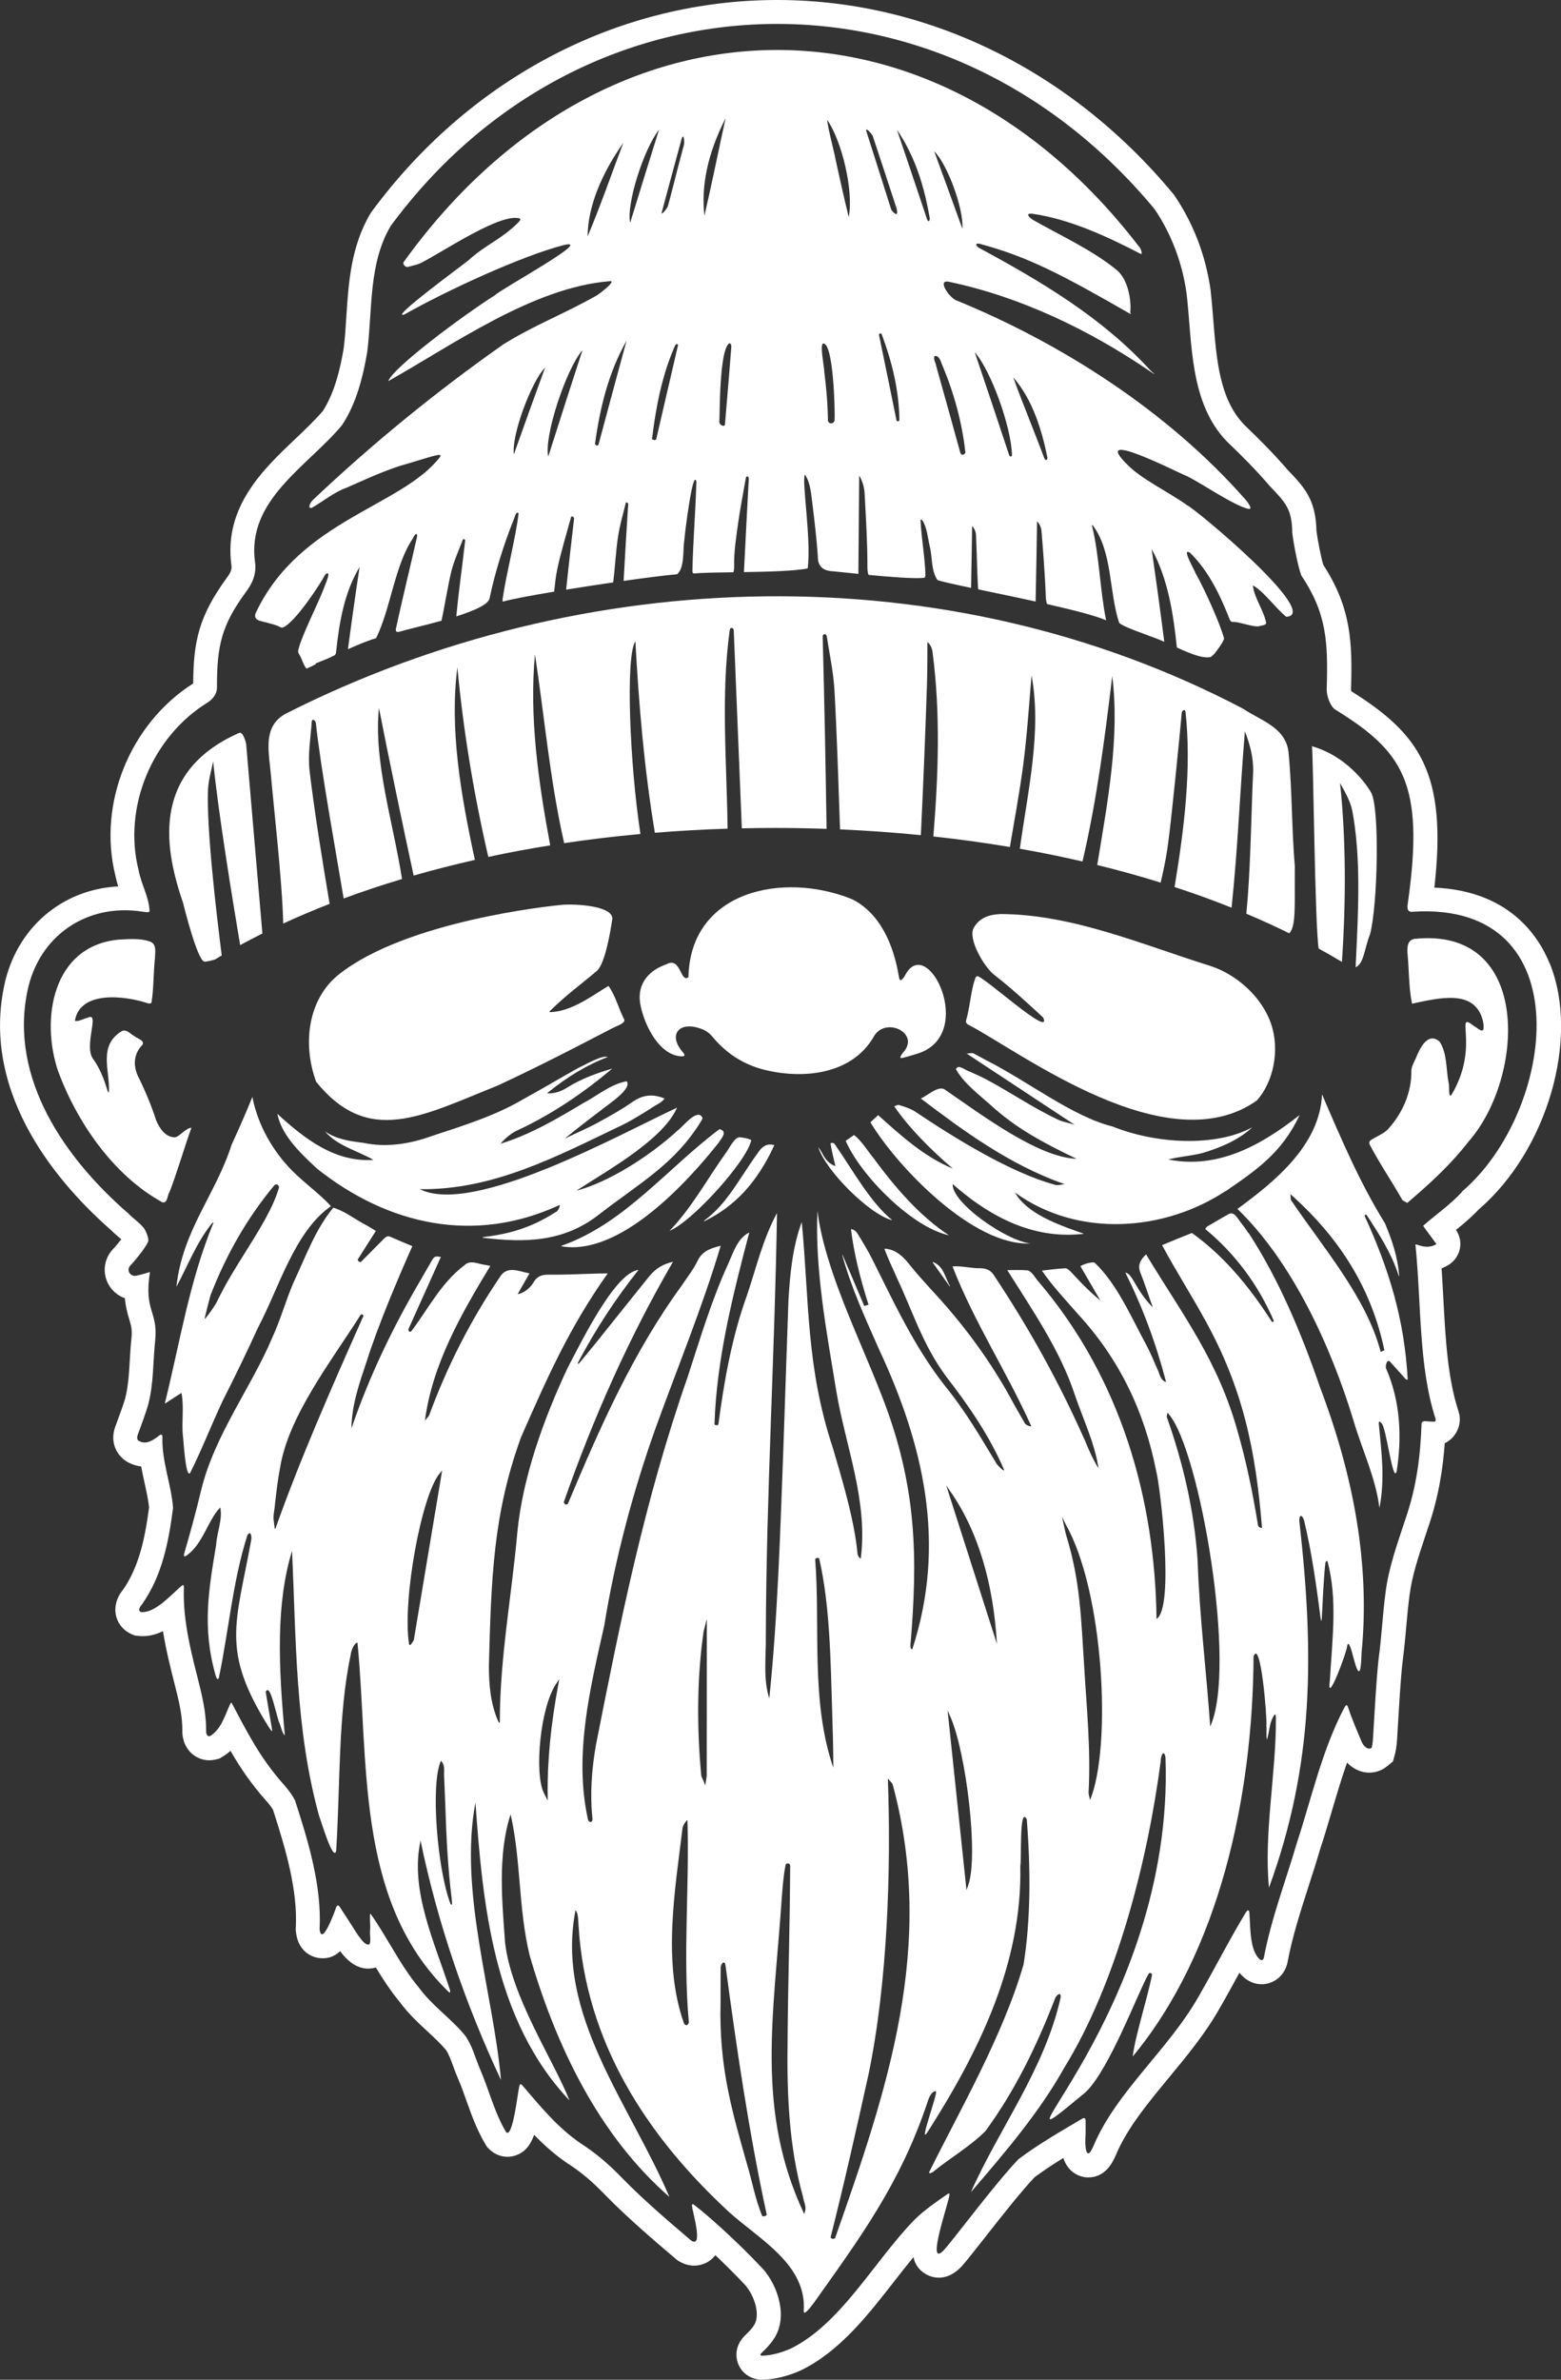 <?xml version="1.0" encoding="UTF-8"?><svg id="Layer_1" xmlns="http://www.w3.org/2000/svg" width="324.54" height="494.55" viewBox="0 0 324.54 494.55"><rect x="0" y="0" width="324.54" height="494.55" fill="#333333" stroke="none"/><defs><style>.cls-1{fill:#fff;stroke-width:0px;}</style></defs><path class="cls-1" d="M39.52,306.13c2.47-4.93,4.46-10.1,6.84-15.15,2.5-4.92,4.95-9.97,7.22-14.96,4.37-8.21,7.64-20.11,15.23-25.36-2.47-2.67-5.47-4.75-8.04-7.35-4.04-4.05-7.17-9.53-8.3-15.35-1.23,3.07-2.86,6.76-4.33,9.96-3.32,10.39-10.16,17.65-11.47,29.5,2.42-4.48,4.18-9.25,7.46-13.27.15-.18.28-.13.2.07-4.97,12.1-6.93,24.79-10.07,37.48.19-.09,3.27-2.16,3.47-2.21.56,2.82.02,5.86.28,8.76.15.8.55,8.99,1.51,7.88ZM42.57,273.89c.22-1,1.08-4.35,1.18-4.67,3.31-8.59,7.76-16.26,13.23-22.83l.12-.15c.53-.23.78-.04.92.49l-.05.18c-1.21,4.15-4.16,8.84-7.01,13.39-1.81,2.89-3.69,5.89-5.11,8.72-.27.48-.5.97-.73,1.46-.46.97-1.93,2.93-2.43,3.52-.1.11-.15.06-.12-.11Z"/><path class="cls-1" d="M322.21,200.29c-2.36-5.85-8.52-15.17-24-15.83,2.71-23.78-3.04-31.89-17.25-40.8-.04-.11-.07-.22-.08-.31.31-9.81.06-16.99-5.76-25.96-.5-1.68-1.16-5.06-1.41-6.97-.16-6.67-2.5-9.11-6.01-12.79l-.02-.02c-2.47-2.87-5.27-5.78-9.05-9.39-5.05-5.32-5.7-13.3-6.38-21.75-.16-1.95-.32-3.97-.54-5.92v-.12c-1.01-7.22-3.52-13.86-7.48-19.73l-.3-.4C221.94,13.79,190.89-.88,158.73.04c-31.85.91-61.55,16.94-81.47,43.96l-.27.41c-4.04,6.79-4.54,14.53-4.98,21.36-.15,2.34-.29,4.55-.56,6.68-.7,4.02-1.82,9.07-4.33,12.96-1.65,1.93-3.65,3.83-5.76,5.83-6.62,6.28-14.85,14.09-13.26,26.15l.02.15c.05.33.01.73-.14,1.15-.18.52-.73,1.27-.93,1.54-5.73,7.86-6.84,13.19-6.88,21.8-13.13,8.34-19.9,25-16.18,39.93.16.79.36,1.54.58,2.25-11.68.6-21.23,8.64-23.72,20.73-4.78,23.02,11.87,41.66,22.4,50.84.46.49.98.92,1.52,1.38.13.11.29.24.45.38-.53.69-1.19,1.48-1.78,2.1l-.25.29c-1.63,2-1.88,4.74-.63,6.99.77,1.37,1.98,2.37,3.4,2.87.15,1.69.51,3.05.92,4.42.39,1.3.61,2.02.47,3.69-.18,1.68-.28,3.28-.37,4.83-.16,2.76-.31,5.37-.96,7.9-.43,1.45-.98,2.94-1.56,4.51l-.44,1.2c-1.29,3.39.26,6.17,2.43,7.45,1,.57,1.97.86,2.9.96.22,1.19.47,2.34.71,3.44.39,1.79.77,3.48.93,5.07-.75,5.7-1.9,12.09-5.42,17.13-1.3,1.54-1.84,3.48-1.47,5.27.37,1.76,1.59,3.24,3.28,3.95l.65.27.7.08c1.87.22,3.59-.22,5.16-.98.6,3.83,1.54,7.55,2.46,11.19l.45,1.78c.56,2.31,1.13,5.03,1.11,7.65-.06,1.97.73,3.82,2.15,4.98,1.37,1.12,3.15,1.5,4.88,1.05l.67-.17.59-.35c.64-.38,1.21-.8,1.72-1.26,1.97,3.4,4.28,6.88,7.47,10.43.42.48.99,1.16,1.37,1.82,2.74,8.48,5.14,16.73,4.74,24.56l-.02.42.05.42c.56,4.79,4.25,5.36,4.98,5.43,1.27.11,2.73-.06,4.21-1.46l.08.11c2.7,3.62,5.39,3.87,7.34,3.29,1.49,2.45,3.08,4.9,4.98,7.19,1.77,2.4,3.8,4.29,5.77,6.11,1.4,1.3,2.72,2.52,3.81,3.82.6.86,1.03,2.06,1.54,3.44.28.78.58,1.59.96,2.47.63,1.43,1.18,2.98,1.76,4.62,1.08,3.02,2.19,6.15,3.98,9.12l.31.52.43.43c1.45,1.46,3.54,1.99,5.46,1.36,2-.65,3.14-2.15,3.91-4.3,2.07,2.14,4.36,4.19,7.04,6l.11.07c2.58,1.65,4.94,3.64,7.68,6.48,4.76,4.87,10.24,9.52,14.64,13.25l.31.26.34.21c2.49,1.5,4.91.93,6.35-.1.49-.35.88-.74,1.2-1.16,2.15,2.03,4.22,4.1,6.18,6.18,2.06,2.33,3.26,6.43,1.8,8.48l-.12.18c-.18.28-.65.84-1.44,1.6-2.62,2.41-2.08,4.98-1.73,5.98.72,2.03,2.57,3.35,4.81,3.46h.19s.19,0,.19,0c3.17-.09,6.04-1.11,7.9-1.94l.17-.08c7.95-3.94,13.7-11.31,19.26-18.44,1.36-1.74,2.68-3.43,3.99-5.02.3,1.49,1.08,2.67,2.57,3.54.86.51,3.93,1.91,7.21-1.37l.13-.13c.86-.93,2.29-2.74,4.75-5.87,3.21-4.1,7.58-9.66,10.52-12.77,1.89-1.41,3.91-2.73,5.98-4l.14.42c1.01,2.58,3.18,3.57,4.89,3.62,3.67.09,5.18-3.13,5.68-4.2l.18-.39c2.32-5.57,6.57-10.71,11.06-16.15,3.74-4.52,7.6-9.2,10.5-14.34,1.43-2.47,2.81-5,4.15-7.45.33.39.69.76,1.11,1.11l.36.27c1.51,1.04,3.33,1.29,5,.67,1.7-.62,2.96-2.04,3.46-3.89l.08-.37c1-5.29,2.65-10.42,4.4-15.86.79-2.44,1.6-4.96,2.34-7.49.87-2.65,1.67-5.34,2.44-7.95,1.04-3.5,2.04-6.89,3.19-10.17.83.87,1.92,1.6,3.25,1.93,1.79.43,3.63.01,5.05-1.15l1.25-1.02.42-1.56c.34-1.28.42-2.76.5-4.15l.16-2.66c.22-3.65.51-8.65.9-12.25.34-2.51.56-4.94.77-7.28.2-2.26.39-4.39.69-6.62.5-3.98,1.81-7.92,3.2-12.09.24-.72.48-1.45.69-2.09,2.22-6.44,3.06-12.3,3.43-17.42.83-.4,1.56-1.01,2.12-1.81,1-1.43,1.28-3.16.76-4.76-2.28-6.95-2.71-14.99-3.17-23.49-.11-2.07-.22-4.18-.37-6.29.32-.12.64-.26.96-.43,1.45-.72,2.47-2,2.82-3.52.31-1.4.03-2.85-.78-4.03,1.6-1.3,3.22-2.66,4.74-4.27,14.25-12.26,21.02-35.55,14.79-51.03ZM303.96,247.7c-2.43,2.64-5.41,4.68-8.08,7.04.79,1.18,1.79,2.44,2.67,3.66.13.16-.06.23-.13.27-1.46.76-2.77.34-4.04-.07-.04-.01-.11.04-.1.08,1.25,12.41.63,25.31,4.2,36.23.05.16-.06.51-.2.52-.35.03-.81,0-1.32-.04-.92-.08-1.33-.14-1.41.54-.25,6.6-.99,12.93-3.36,19.78-1.63,4.99-3.47,9.97-4.12,15.19-.63,4.69-.81,9.18-1.46,13.92-.5,4.66-.84,11.31-1.08,15.2-.06,1.17-.13,2.39-.34,3.18-.75.61-1.72-.37-2.03-1.09-1.01-2.4-2.08-4.83-2.89-7.31-.06-.17-.13-.31-.2-.38-.23-.23-.47.31-.61.52-4.62,8.83-6.75,18.63-9.82,28-2.33,7.94-5.34,15.75-6.88,23.9-.13.47-.42.65-.78.4-2.18-1.82-1.99-6.53-2.23-9.78-.03-.39-.24-.67-.57-.25-.05.07-.16.22-.21.3-3.45,5.69-6.44,11.65-9.78,17.4-6.14,10.9-17.2,19.88-21.86,31.08-.29.59-.98,2.31-1.47,1.07-.42-1.55-.09-3.17-.16-4.78-.01-.58.03-1.26-.02-1.76-.06-.4-.31-.42-.67-.24-4.46,2.65-9.09,5.28-13.26,8.43-4.95,5.15-13.54,16.77-15.6,18.99-3.76,3.76,1.21-10.24,1.27-11.7,0-.19-.13-.22-.35-.1-2.46,1.73-4.89,3.35-7,5.45-8.34,8.59-15.19,21.53-25.63,26.7-1.85.83-3.97,1.44-5.99,1.5-.56-.03-.38-.36.1-.79.73-.7,1.64-1.65,2.21-2.52,3.17-4.44,1.09-11.12-2.18-14.77-2.76-2.93-5.66-5.76-8.63-8.47-1.84-1.64-3.77-3.38-5.72-4.86-.37-.23-.39.07-.34.38.04,1,2.4,8.67-.14,7.14-4.84-4.11-9.84-8.38-14.3-12.93-2.7-2.79-5.37-5.15-8.57-7.2-4.99-3.37-8.61-7.9-12.28-12.16-.24-.24-.46-.38-.59.03-.02.08-.06.25-.08.34-.27.94-1.32,10.75-2.71,9.35-2.44-4.07-3.58-8.9-5.45-13.18-1.01-2.36-1.6-4.89-3.12-6.96-2.93-3.54-6.87-6.18-9.6-9.95-3.9-4.66-6.56-10.46-10.06-15.36-.2.58.03,1.94-.04,3.37-.12.97.22,2.35-.12,3.04-.93.38-1.88-1.29-2.41-1.9-1.24-1.94-2.49-3.92-3.79-5.88-.18-.23-.35-.42-.57-.19-.04.07-.12.2-.16.26-.25.8-3.01,8.34-3.45,4.59.46-8.97-2.33-18.23-5.11-26.76-.56-1.14-1.37-2.18-2.22-3.17-5.23-5.83-7.94-11.48-10.99-17.17-.17.02-.32.36-.39.53-1.03,2.33-1.84,5.11-4.11,6.44-.59.15-.8-.58-.77-1.07.03-3.02-.55-6.02-1.25-8.95-1.69-6.78-3.64-13.7-3.38-20.85-.01-.42-.05-.69-.44-.4-2.11,1.77-5.6,5.82-8.51,5.47-.67-.28-.19-1.11.18-1.51,4.27-5.98,5.62-13.17,6.52-20.13-.36-4.87-2.4-9.76-2.21-14.77-.04-.28-.07-.53-.38-.44-.06.04-.19.11-.26.15-1.2.93-2.69,2.03-4.24,1.15-.5-.29-.41-.88-.23-1.35.74-2.04,1.53-4.09,2.13-6.12,1.21-4.59.98-8.96,1.49-13.58.54-6.04-2.39-5.88-1.1-14.06-.99.29-1.99.62-2.96.79-1.17.15-1.94-1.14-1.2-2.05,1.53-1.61,3.77-4.54,3.82-5.25s-.51-1.88-.66-2.18c-.62-1.22-2.76-2.61-3.48-3.46-13.2-11.43-24.78-28.04-21-46.24,2.36-11.46,12.34-18.32,23.95-16.49.54.05,1.27.26,1.45-.08-.11-2.95-1.74-5.63-2.28-8.52-3.31-13.01,2.76-27.81,14.46-34.94,1.04-.72,1.85-1.77,1.83-3.09-.03-8.74,1.02-12.95,5.93-19.68.65-.88,1.25-1.81,1.61-2.82.41-1.12.56-2.38.36-3.61-1.7-12.87,10.87-19.73,18.07-28.33,3.01-4.51,4.37-10.02,5.27-15.23,1.11-8.77.23-18.39,4.89-26.22,39.68-53.82,114.52-56.84,158.81-3.47,3.57,5.3,5.78,11.25,6.66,17.62,1.18,10.37.6,22.58,8.35,30.64,3.1,2.96,6.11,5.98,8.87,9.21,3.41,3.57,4.67,4.84,4.74,9.81.25,2.11,1.13,6.79,1.86,8.81,5.22,7.79,5.62,13.61,5.3,23.69-.05,1.31.74,3.57,1.79,4.22,14.06,8.68,18.55,15.25,15.14,39.77-.14,1-.5,2.42,1.02,2.23,35.4-2.24,29.63,41.68,10.12,58.2Z"/><path class="cls-1" d="M181.65,215.44c2.41-4.33,9.91-.71,6.01,3.41-.21.3-.55.75-.44.95.04.07.15.09.31.07,1.13-.25,2.21-.61,3.32-.94,12.39-3.98,1.78-25.52-2.79-16.02-.53.64-.98,1.39-1.2-.06-1.06-6.44-3.89-13.14-9.76-16-14.34-5.8-33.6-1.71-33.97,16.23-1.69,1.28-1.56-4.32-4.53-2.71-4.19,1.44-6.35,4.61-5.38,8.79.8,3.86,3.82,10.18,8.45,10.36.78.04.8-.29.26-.9-3.21-3.7-.58-6.63,4.11-4.71.97.38,1.68,1.01,2.3,1.8,2.87,3.36,6.34,5.51,10.43,6.57,8.19,2.08,18.37,1.03,22.89-6.85Z"/><path class="cls-1" d="M35.23,247.77c1.64-4.24,3.04-9.16,4.57-13.41-1.19.07-2.5,1.9-3.44,1.99-1.99,0-3.2-1.89-3.88-3.49-1.03-3.2-2.35-6.3-3.86-9.36-.97-2.21-.78-4.54.96-6.34.62-.93-1.04-1.32-1.6-1.82-.81-.36-1.6-1.52-2.61-1.08-4.99,2.96-2.55,8.11-2.71,12.53-.06.43-.21.16-.3-.1-.67-2.24-1.52-4.58-2.97-6.58-2.09-2.7,1.49-9.96-1.11-8.62-.77.13-2.02.9-2.71.66,1.03-6.31,10.27-5.3,15.2-3.64.37.08.62.04.73-.17.48-2.9.38-6.33.72-9.23-.01-1.09.38-2.57-.71-3.3-1.89-.84-4.29-.67-6.48-.57-14.23,1.07-16.67,16.72-12.88,27.56,3.89,10.41,11.38,21.43,21.56,27.03,1.13.36,1.06-1.4,1.5-2.04Z"/><path class="cls-1" d="M185.52,253.59c-4.57-3.71-8.14-10.28-11.68-15.38-.29-.44-.46-.89-1.18-.63.25,1.6.63,3.14,1.03,4.76-1.39-.47-2.2-1.6-2.73-2.64-.25-.44-.5-.9-.83-1.31,1.51,4.93,10.76,14.09,15.39,15.2Z"/><path class="cls-1" d="M160.98,237.97c-1.65-.44-2.55.41-3.2,1.31-1.24,1.69-2.41,3.47-3.54,5.19-2.18,3.33-4.41,6.68-7.84,9.19-.01.03-.03.09-.04.16,6.43-3.09,11.09-8.14,14.63-15.84Z"/><path class="cls-1" d="M42.51,199.84c.34.03,1.15-.14,2.18-.44.47-.28.94-.56,1.41-.84-1.13-8.86-3.21-26.6-2.85-34.6.13-2.02.69-3.82,1.07-5.72,1.03,10.38,3.9,28.02,5.61,38.17,1.51-.82,3.04-1.63,4.62-2.41l-3.37-39.34c-.04-.35-.66-2.77-1.49-2.34-19,8.39-15.12,25.1-11.61,35.39,0,0,2.93,11.98,4.43,12.13Z"/><path class="cls-1" d="M203.18,202.85c-.25.02-.37.37-.48.6-.89,2.69-1.05,5.96-1.86,8.67-.05.38.13.64.44.81,10.93,5.67,41.37,29,60.04,15.76,3.42-3.85,4.81-10.41,2.95-15.9-1.96-5.77-7.4-10.41-12.69-12.07-14.44-4.53-28.67-10.71-43.56-10.77-2,.12-4.19.5-5.55,2.82-1.36,2.32,2.21,8.26,4.2,9.79,3.57,2.76,6.9,5.85,10.22,8.9,1.95,4.52-12.33-8.55-13.71-8.6Z"/><path class="cls-1" d="M267.9,156.38c-.55-5.26-5.91-6.68-9.38-9.06-61.68-32.42-137.18-30.25-198.89.88-5.22,2.65-3.7,8.04-3.26,13.35.42,5.04,2.34,21.84,2.51,30.38,3.11-1.44,6.33-2.8,9.65-4.1-1.55-9.25-3.07-18.5-4.17-27.64-.39-3.6.24-6.88.46-10.29.08-.64.75-.2.85.36,1.05,9.8,4.26,27.29,5.78,36.46,3.91-1.45,7.96-2.8,12.13-4.05-1.83-11.81-5.93-24.25-4.8-35.58,1.83,9.44,5.41,26.59,7.22,34.87,4.13-1.19,8.38-2.27,12.73-3.26-2.99-13.81-5.27-27.28-3.64-40.02,1.22,12.97,3.34,26.02,6.43,39.4,4.2-.9,8.49-1.7,12.87-2.4-2.52-13.5-4.36-26.78-3.17-39.7,2,13.13,3.11,26.18,6.07,39.24,5.17-.77,10.46-1.41,15.86-1.9-2.22-14.44-3.14-37-1.05-40.03.73,13.4,1.86,26.61,4.05,39.77,4.96-.4,10-.69,15.12-.85-.18-13.94-1.42-27.8.45-41.3.07-.57.76-.57.83.08l1.68,41.15c2.27-.05,4.55-.08,6.85-.08,3.63,0,7.21.07,10.77.19-.2-13.42-.46-26.71-.81-39.99.03-.53.62-.68.84-.09.57,3.7,1.37,7.39,1.6,11.11.54,9.69.83,19.39,1.17,29.08,5.7.25,11.31.65,16.8,1.2.5-10.53.94-21.07,1.28-31.6.08-2.85.07-5.69.09-8.54.78.7.96,1.43,1.07,2.17,1.66,12.68,1.2,25.45.16,38.24,5.42.59,10.73,1.32,15.91,2.19.96-5.6,1.98-11.21,2.74-16.8.82-6.31,1.24-12.58,1.76-18.87,2.16,11.55-.75,23.9-2.43,36.03,4.44.78,8.79,1.67,13.03,2.65,2.99-12.87,4.65-25.69,6.18-38.53,1.59,12.64-.93,25.99-3.12,39.26,4.52,1.11,8.92,2.33,13.19,3.66.53-2.34,1.03-4.64,1.35-6.75.7-4.84,1.12-9.62,1.65-14.43.47-4.7.96-9.41,1.38-14.11.05-.53.69-.86.79-.18,1.25,11.6-.21,23.89-2.28,36.39,4.08,1.33,8.03,2.76,11.85,4.29,1.3-12.22,1.77-24.63,2.77-36.65,1.02,2.64,1.82,5.44,1.71,8.54-.39,8.6-.48,17.4-1.12,26.03-.07.81-.17,2.02-.29,3.34,3.07,1.29,6.05,2.65,8.93,4.07,1.45-1.53,1.09-5.71,1.15-13.95-.65-7.48-.55-16.13-1.31-23.63Z"/><path class="cls-1" d="M55.9,129.51c.55.15,1.18.31,1.71.51.55.19.78.52,1.26.36,2.54-1.05,7.96-9.38,8.76-11,1.49-1.19-.08,2.24-.28,2.84-1.26,3.33-4.5,9.57-5.32,12.77-.11.43-.04.67.23,1.1.45.63.88,2.35,1.5,2.86.29-.14.94-.45,1.79-.86.04-.08.09-.16.13-.24.74-.3,1.48-.6,2.22-.9.01,0,.05-.02.08-.02.5-.24,1.03-.49,1.58-.74.16-.16.28-.34.3-.56.67-6.34,1.72-12.51,4.9-17.8-.86,5.65-1.65,11.26-2.42,17.08,2.31-1.03,4.53-1.93,5.85-2.28,3.03-6.12,3.87-15.16,7.63-20.71.33-.7.82-1.45.92-.54-1.09,4.91-3.45,14.6-4.3,18.73-.26.89-.28,1.46.8,1.12,1.46-.44,4.96-1.24,8.54-2.23.48-2.01,1.42-7.73,2.05-10.25.59-2.29,1.56-4.41,2.39-6.6.13-.23.53-.08.48.25-.67,6.09-1.27,9.75-1.83,15.69,3.58-1.13,6.62-2.43,6.91-3.72,1.15-5.54,2.94-11.15,5.03-16.43.24-.44.41-1.78,1.01-1.28-.54,4.77-2.54,12.43-3.32,17.79,0,.27-.12.54.14.55,1.75-.49,5.77-1.25,10.57-2.05.17-1.59.33-3.19.66-4.73.79-3.64,1.87-7.18,2.86-10.76.09-.33.58-.04.63.26-.58,4.88-1.13,9.77-1.66,14.82,3.17-.52,6.56-1.04,9.79-1.51.38-3.15.54-6.36,1-9.5.36-2.38,1.05-4.68,1.61-7.01.08-.23.52,0,.51.17-.34,5.29-.66,10.59-.96,16.03,4.65-.66,8.77-1.18,11.14-1.39,1.61-1.4,1.14-5.22,1.49-7.09,0-.65,1.74-15,2.5-12.19-.16,6.13-.71,12.43-.82,18.6.02.36.08.54.39.52,1.51-.15,4.61-.2,8.14-.25.1-.37.15-.81.14-1.36-.05-2.82.39-5.65.77-8.44.46-3.29,1.09-6.55,1.67-9.82.07-.43.61-.35.61.11-.35,6.43-.68,12.86-1.01,19.48,5.17-.08,10.7-.23,13.25-.77.8-6.04-1.31-18.45-.57-19.49,1.24,1.85,1.28,4.23,1.58,6.29.44,3.56.85,7.1,1.1,10.68-.04,2.33,1.34,3.08,3.38,3.14.89.09,2.78.29,5.05.52.06-6.84.12-13.63.17-20.43.71,1.21,1.06,2.46,1.13,3.74.27,5.07.59,10.15.58,15.24,0,.69.07,1.23.22,1.66,4.48.43,9.61.83,11.57.61.25-.06.27-.46.27-.7-.11-3.69-.85-7.57-1.01-11.26.06-.3.24-.11.36.01.99,1.43,1.14,3.71,1.56,5.44.57,2.28.23,5.01,1.61,6.98.87.31,3.5.89,6.97,1.62.08-4.27.16-8.56.22-12.85.55.59.78,1.26.81,1.96.16,3.52.22,7.06.4,10.58,0,.19.04.41.08.62,3.58.75,7.83,1.63,11.91,2.52.12-5.88.22-11.29.3-16.69.57.63.87,1.34.93,2.12.33,3.97.62,7.94.82,11.93.06,1.22.01,2.33.33,3.17,5.38,1.22,10.15,2.43,12.28,3.38-1.27-6.18-1.41-13.42-2.91-19.55-.09-.46.15-.2.32.07,3.93,5.52,3.21,13.76,5.3,19.99.74.83,5.63,2.43,6.51,2.83.9.28,1.87.68,2.87,1.12-.84-6.57-1.71-12.91-2.63-19.3,3.34,6.1,4.49,13.2,5.25,20.49,2.7,1.23,5.32,2.34,7.03,1.98.19-.08.59-.53.75-.66.63-.81,1.83-2.35,2.03-3.18-.75-2.95-4-10.17-5.92-13.57-.18-.63-3.07-5.47-1.16-4.26,3.85,3.74,6.28,8.82,8.24,13.84.15.33.3.54.66.54,1.05-.15,4.31,1.16,5.49.88.53-.2,1.27-.12,1.45-.65-.48-2.64-2.5-5.2-2.77-7.85,2.5,1.49,4.58,4.62,6.94,6.55,7.58-.4-19.16-22.67-20.64-23.2-3.7-2.68-9.33-5.34-12.23-8.26-8.36-8.11,10.31,1.49,12.12,2.18,2.85,1.33,9.77,6.13,12.82,6.84,1.2.25-.22-1.56-.58-1.96-16.15-18.37-38.41-32.54-60.3-41.45-1.55-.9-3.75-4.29-1.31-3.77,14.81,3.1,29.1,9.97,41.56,18.44,2.33,1.59.53.24.14-.22-9.92-10.8-22.39-18.22-35.54-25.32-.65-.46-.71-.96.13-.82,10.17,2.71,17.26,6.47,31.53,14.66.09.05-.16-.2-.13-.47.24-2.08-.32-6.69-2.84-8.74-5.13-4.17-11.36-6.98-17.31-10.35-.73-.41-1.91-1.52-.17-1.32,7.68,1.11,15.42,4.68,22.22,8.2.23.14.41.21.47.11.08-.29-.2-1.08-.46-1.37C193.9-4.74,125.05-2.8,83.88,54.52c-.18.54.55,1.04.89.97.57-.2,2.03-.45,2.79-.87,4.52-2.26,16.71-10.6,20.6-9.18.13.23-.2.57-.5.89-3.5,3.45-6.72,4.53-10.38,7.86-.46.43-16.64,12.27-13.22,11.17,8.67-4.9,24.24-12.14,33.2-14.44,6.5-1.53-13.14,9.16-14.34,10.42-6.86,4.34-21.3,15.14-22.19,17.86,13.47-7.55,30.04-19.47,46.02-20.76,1.5-.22-1.61,2.26-2.68,2.95-6.46,3.71-13.21,6.26-19.47,10.21-13.99,9.83-27.34,20.73-39.64,32.39-.33.31-1.15,1.71-.18,1.57,2.17-1.21,4.69-3.28,7.16-4.16,2.16-.89,6.88-3.2,11.36-4.63,2.24-.61,5.56-1.72,7.43-2.16.67-.12,1.13-.13.68.45-7.95,10.21-28.88,12.98-38.07,31.96-1.12,2.08,1.11,2,2.58,2.49ZM217.77,95.2c0,.2-.14.4-.32.4-.15.04-.29-.28-.34-.4-.91-2.43-1.89-4.92-2.84-7.34-1.23-3.12-2.49-6.32-3.62-9.45,4.14,4.75,5.99,11.17,7.13,16.78ZM210.4,94.4c.05.47-.37.68-.58.21-2.33-7.05-4.69-14.11-7.16-21.4,3.37,3.79,7.53,15.39,7.73,21.19ZM186.39,87.36c-1.2-5.92-2.42-11.84-3.64-17.75-.07-.14.34-.6.57-.12,2.15,5.74,3.59,11.63,3.67,17.82,0,.28-.54.32-.6.05ZM200.09,47.55c-1.91-5.28-3.83-10.57-5.86-16.11,2.72,2.69,6.14,11.84,5.86,16.11ZM194.32,73.98c.85-.14,1.22.92,1.51,1.73,2.52,5.93,4.19,12.11,4.87,18.25.02.25-.19.44-.43.51-.38.13-.59-.2-.66-.54-1.34-4.88-3.1-11.23-4.97-17.87-.06-.58-.72-1.61-.31-2.08ZM193.32,45.48c-.15.6-.2.66-.55.18-2.08-6.23-4.17-12.47-6.29-18.7,3.82,5.62,5.73,11.94,6.84,18.52ZM181.44,28.24c1.66,5,3.31,10,4.94,15,.61,2.42-.94.62-1.08.33-1.57-5.02-3.6-11.29-5.19-16.31-.27-.98.98.36,1.33.98ZM176.45,45.09c-.95-3.85-1.82-7.82-2.67-11.66-.54-2.82-1.43-5.7-1.83-8.55,3.1,4.41,5.57,14.88,4.5,20.22ZM171.15,71.4c2.11-.24,2.49,13.92,2.36,16.01-.28.91-1.49.67-1.38-.28-.07-4-.41-6.95-.75-9.81.05-.65-1.02-5.9-.23-5.92ZM151.65,71.32c.25.05.41.32.4.67-.28,3.82-.79,9.88-1.1,13.5-.08.96-.24,2.83-.23,2.82-.35.52-1.21-.17-1.17-.62.13-1.36-.06-15.07,2.1-16.37ZM150.85,24.58c-1.48,6.73-2.83,13.53-4.4,20.24-.68-5.96.54-12.67,4.4-20.24ZM140.92,71.93c-1.51,6.46-3.01,12.93-4.5,19.39-.06.21-.95.17-.85-.22.83-6.64,2.07-13.19,4.81-19.35.2-.36.74-.34.54.18ZM141.71,28.84c.48-1.36.61.73.5,1.19-1.37,5.04-3.16,12.33-3.39,12.89-.23.56-1.37,1.9-1.26,1.28,1.37-5.04,2.76-10.32,4.16-15.37ZM137.02,26.94c-1.97,6.28-3.92,12.56-6,19.34-.85-3.65,2.69-15.08,6-19.34ZM122.17,49.12c.04-6.03,2.76-12.83,7.42-19.43-2.46,6.47-4.73,13.07-7.42,19.43ZM123.73,92.07c1.03-7.43,2.79-14.65,6.54-21.29-1.96,7.17-3.89,14.34-5.81,21.51-.14.53-.84.26-.74-.22ZM121.1,72.76c-2.41,7.41-4.69,14.47-7.12,22.13-.92-4.19,3.7-18.17,7.12-22.13ZM113.33,76.39c-2.16,5.91-4.26,11.74-6.49,18.01-.55-3.91,3.62-15.1,6.49-18.01Z"/><path class="cls-1" d="M197.53,267.29c-1.09-1.8-1.28-4.12-3.53-5.01l-.1.07,3.55,4.99.08-.06Z"/><path class="cls-1" d="M181.55,240.59c-1.3-1.57-2.35-3.43-3.99-4.72l-1.74,1.21c3.11,7.2,13.8,18.01,21.47,19.63-6.09-3.98-11.33-10.11-15.74-16.12Z"/><path class="cls-1" d="M259.53,256.23c-.53-.83-1.13-1.63-1.72-2.4-.67-.84-1.32-2.26-2.59-1.4-1.43.83-2.86,1.63-4.28,2.48-.12.07-.26.33-.36.5,6.2,5.12,10.99,11.54,14.26,19.1-.05.15-.18.22-.38.2-3.7-5.71-8.94-12.95-16.65-18.48-2.06.81-4.13,1.66-6.21,2.53,2.88,5.35,6.09,10.37,9.03,15.72,7.67,13.93,10.44,26.61,11.75,43.1-.33-.12-.74-.19-.83-.59-1.14-7.01-2.46-13.28-4.12-19.09-4.12-15.14-11.54-24.6-19.15-37.22-1.19,1.12-1.82,2.22-1.18,3.82.95,2.39,1.71,4.81,2.58,7.2-1.28-1.27-2.53-2.99-3.28-4.32-1.27-2.17-1.65-2.77-2.44-2.92,3.56,7.12,6.35,14.62,8.48,22.75-1.31-.41-1.33-1.86-1.9-2.87-.68-1.62-1.41-3.3-2.24-4.88-3.03-5.55-6.06-12.7-10.74-17.07-.39-.16-1.92.13-2.94.74l4.14,7.12c-1.94-1.57-3.77-3.41-5.39-5.17-.46-.48-1.3-1.53-1.87-1.51-1.52.06-3.24.3-4.88.48,2.24,3.27,4.93,6.1,7.55,9.1,8.49,9.22,13.74,20.09,16.19,32.47.9,3.39,3.83,28.54.09,30.81-.32-24.94-7.4-49.93-24.46-70-.7-.74-1.31-2.05-2.26-2.42-1.39-.13-2.87-.06-4.31-.06,5.27,8.4,11.08,16.78,14.11,26.12,1.7,4.97,4.08,9.86,4.86,15.07-1.14-1.8-2.01-3.8-2.85-5.83-5.48-12.32-11.54-23.22-18.97-34.4-.61-.9-1.44-1.32-2.68-1.35-1.97.05-3.94-.54-5.86-.38,4.49,11.56,11.34,21.97,16.4,33.25-.6-.04-1.29-.37-1.44-.79-.75-1.29-1.49-2.6-2.21-3.87-4.57-8.6-10.48-16.61-17.08-23.67-1.38-1.53-2.83-3.11-4.13-4.71-1.48-1.89-3.06-3.78-5.7-3.9.76,2.15,1.8,4.18,2.68,6.25,3.35,7.13,5.31,13.8,10.29,20.49,4.57,5.92,8.86,12.14,11.84,19.05.42.99-1.21-.73-1.41-.98-3.33-5.48-6.34-10.8-10.91-16.43-6.33-8.09-10.54-17.28-15.03-26.22-.82-1.63-1.78-3.22-2.72-4.76-.4-.67-.77-1.37-1.69-1.46.59,4.76,1.78,9.85,3.65,15.7l-.88.28-4.53-10.66-.06.02c1.82,6.73,4.84,13.27,7.67,19.67,9.17,19.66,14.12,40.2,6.9,62.3-.23.07-.41-.31-.39-.76,1.53-18.24,1.44-33.17-6.03-52.12-4.68-12.1-11.79-26.09-13.3-38.21-.55,12.38,1.99,25.6,3.95,37.61,1.97,11.54,6.59,22.67,5.06,34.6-.19.08-.54-.45-.66-.84-.66-7.34-3.43-16.22-5.11-22.01-5.63-16.99-4.92-30.49-6.5-47.06-1.88,5.08-2.46,10.74-2.77,16.4-.38,10.47-.7,20.68-1.07,31.15-.64,17.06-1.16,34.5-2.91,51.45-1.32-4.08-.65-8.67-.72-12.96.09-29.2,1.87-58.75,2.32-87.91-3.03,5.68-4.26,11.27-6.23,17.08-3.13,8.63-4.75,17.76-5.95,26.83,0,0,0,.03,0,.04-.03.21-.82.2-.81-.07,0-.03,0-.05,0-.05.43-13.49,3.85-26.93,7.23-39.79-2.42,1.22-3.25,3.98-4.28,6.3-3.53,7.63-5.93,15.77-8.53,23.72-9.02,25.8-13.97,50.7-19.06,76.42-.89,5.04-1.28,10.31-.73,15.46-.05.97-.82.69-.96,0-2.92-13.35.45-27.08,3.41-40.21,2.24-13.87,6.07-28.22,10.77-41.3,4.54-12.52,9.64-24.89,13.44-37.62-2.43.57-3.94,1.29-4.83,3.17-.88,1.82-2.18,3.44-3.29,5.12-10.09,13.83-16.99,29.43-23.64,45.31-.4.32-.69.21-.86-.33,6.02-17.21,13.45-34.05,22.7-49.94-2.1.47-3.64,1.42-4.95,3.04-2.37,2.93-4.76,5.92-7.07,8.81-2.43,3.06-4.9,6.13-7.41,9.14-.31.37-.47.23-.24-.2,3.56-6.7,7.6-12.94,12.5-19.1-4.93.52-12.12,15.43-14.69,20.26-5.01,10.64-9.39,22.8-10.5,34.26-1.15,12.97-3.61,25.96-3.64,39.04.04.91-.17.59-.38.13-1.55-3.53-1.89-7.5-1.9-11.37.5-18.27.88-31.61,6.69-47.56,5.4-12.25,9.89-22.56,18.02-34.04-4.1.03-8.12.32-12.24.26-1.54-.02-2.44.39-3.12,1.5-.57,1.02-1.79,2.26-3.37,2.56l2.46-4.32c-2.26-.44-4.68-1.69-6.18.79-6.11,9.05-10.9,18.47-14.66,28.65-.19.41-.64.78-.9,1.16,1.58-11.81,7.51-22.08,13.6-32.15,0,0-1.02-.21-1.02-.21-1.57-.18-3.15-1.16-4.43.12-4.79,3.63-7.44,8.99-10.97,13.66-.33.23-.54.11-.63-.38l6.77-15.06c-1.34-.21-1.39-.13-2.13,1.18-.65,1.14-1.32,2.3-1.97,3.43-5.8,9.82-10.82,20.26-14.49,31.02.04-4.92,1.7-9.53,3.21-14.06,2.19-6.96,6.19-16.49,9.45-23.81-1.52-.64-3.04-1.26-4.55-1.94-.55-.25-.9-.06-1.34.38-1.48,1.48-3.35,3.38-4.84,4.88-.36-.04-.57-.21-.64-.52l3.78-5.96c-.64-.4-1.26-.79-1.9-1.15-2.3-1.15-4.45-2.95-6.95-3.69-3.77,4.65-5.46,9.57-8.33,15.7-1.61,3.78-2.66,7.68-4.4,11.42-4.26,10.11-12,20.21-14.74,31.61-1.06,4.43-2.25,8.81-3.52,13.14-.07.31-.13.78.31.55,3.6-2.38,4.56-7.46,7.18-10.11.54,2.41-.71,5.2-.84,7.71-1.52,9.23-2.99,17.15-.11,27.21.15.43.37,1.16.67.45,2.05-9.78,2.86-19.99,5.91-29.56.66-1.16.99.12.8,1.02-3.18,17.43-6.36,22.86,3.71,38.89.39.49.57.94.66.63-.15-1.07-1.15-6.72-1.35-8.04,1.02-2.08,2.22,5.39,2.97,6.75.22.66.53,1.94,1.01,2.28-1.36-14.62-1.84-27.43,1.5-38.33.85,18.29.64,37.02,5.6,54.99.31.76,2.96,9.75,3.57,7.38.88-13.82.37-28.25,3.01-40.71.07-.82.72-2.54,1.42-2.59,2.38,24.18-.43,52.59,17.87,71.5.56.49,1.62,1.94,1.38.74-3.18-9.9-8.42-20.79-6.13-31.07,3.57,17.3,9.43,34.17,16.72,49.73-1.58-17.98-8.8-39.13-5.31-57.68,1.49,20.74,3.62,45.1,19.55,61.92-3.36-8.48-12.09-21.44-13.4-32.86-.56-8.13-1.61-18.11,1.16-26.6,2.2,9.75,1.57,19.34,3.94,29.25,5.43,18.75,14.34,37.43,29.07,50.26-8.29-19.44-23.77-37.93-19.51-59.61.65.88.52,2.18.63,3.28,1.47,24.14,14.07,43.59,31.34,59.53,6.29,5.67,16.17,10.88,15.47,20.57.02.24.11.34.27.28.77-.5,1.34-1.41,1.94-2.17,9.48-13.36,17.72-24.48,23.37-41.11.29-.93.83-2.75,1.88-2.72.67-.17-3.79,11.66-1.71,8.47,10.67-16.71,19.71-35,19.28-55.33.29-.96-.27-12.67,1.35-9.65.76,9.8.88,20.56-.68,30.19-4.39,15.06-13.37,30.46-19.65,43.2.06.33.67-.01.89-.17,3.48-2.85,7.73-5.3,10.86-8.46,6.15-8.42,10.57-17.54,14.38-27.33.19-.84,1.43-1.84,1.22-.34-3.3,14.8-12.77,27.14-18.65,40.4,6.97-8.12,14.21-16.54,19.46-25.94,10.97-17.83,17.31-43.18,20.01-63.61-.03-1.04.65-2.73.99-.81,1.97,53.34-40.95,89.79-16.53,69.51,4.99-4.9,10.86-20.8,13.02-24.53.12-.32.7-.17.72.17-.94,4.85-3.53,12.83-4.02,17,18.06-21.76,24.98-54.18,25.12-83.13,1.47-3.93,2.87,12.9,2.67,14.47.1.87-.08,2.04.11,2.84.49-1.46.49-3.27,1.27-4.71.51-.97.57-.45.6.14.08,11.46-2.54,23.88-1.44,35.31,9.33-25.52,9.45-48.37,6.3-76.3.03-1.49.68-1.03.99-.05,1.62,6.71,2.57,13.64,3.45,20.39.13.72.15.67.24-.03.22-3.76.33-7.51.72-11.28.03-.3.15-.84.48-.53,2.07,7.95,1.01,15.66.48,24.74-.81,5.77,3.66-6.28,3.58-7.12.04-.22.17-.67.37-.43.52.85.69,1.99,1,2.99,1.42,5.37,1.53,1.35,1.65-1.31,1.75-18.09-1.59-36.47-8.61-54.96-3.86-11.22-8.58-22.5-14.88-32.17ZM57.26,317.67c-.04.1-.13.08-.15-.06-.05-.46-.13-1.02-.17-1.36-.23-1.31.16-2.48.24-3.75.28-2.46.57-5.01,1.05-7.48,1.75-10.8,10.62-22.09,16.75-31.78.28-.17.48-.11.57.25-6.61,14.85-13.23,29.9-18.29,44.19ZM86.06,340.72c-.1.33-.39.69-.64,1.04-.11.15-.34.11-.37-.06-1.45-9.09,2.59-31.06,6.37-35.51l.5-.57-5.87,35.11ZM93.63,395.57c-2.69-7.05-4.18-24.79-1.95-29.68.8.86.66,1.89.64,2.84.09,2.12.18,4.27.26,6.35.2,6.46.53,13.08,1.33,19.52.01.21.04.57.07.93.03.39-.21.4-.35.03ZM116.08,350.04c-1.6,8.59-2.32,16.16-2.21,23.15l.02,1.01-.88-1.73c-1.91-4.11-.72-17.64,2.65-22.61l.63-.93-.21,1.11ZM142.22,420.53l-.06-.17c-4.47-12.67-1.76-27.95-.29-40.22.02-.53.43-1.4,1.05-1.93.45,13.83-.98,28.05.3,42.14-.29.6-.56.71-1,.19ZM146.93,369.05l-.31,2-.31-.85c-.05-.15-.13-.29-.2-.43-.15-.29-.3-.58-.33-.94-.98-10.63-.81-20.65.5-29.77l.67-2.62-.02,32.61ZM158.48,460.54c-1.47-3.5-2.13-7.39-3.22-10.97-3.21-11.31-5.8-20.27-5.45-33.51,0-2.32,0-4.72.02-7.08-.02-.36.14-.71.37-1.02.12-.17.5-.12.54.07.05.19.09.39.12.58,2.22,16.59,4.8,34.34,8.55,51.64-.22.32-.55.38-.93.3ZM167.42,459.34c-.06.18-.16.59-.21.79-10.17-21.57-6.33-41.32-4.7-65.41.19-2.35.34-4.77.81-7.1,0,0,.07-.43.52-.37s.44.5.44.5c-.05,12.17-.45,24.23-.54,36.48-.15,10.84.27,21.86,3.2,32.26.12.94.68,1.91.48,2.86ZM169.49,324.08c-.02-.35.77-.44.83-.15,0,.04.03.11.03.11,2.18,9.61,2.33,20.54,2.68,32.24.12,3.61.22,7.39.22,11.08-4.73-13.84-2.69-29.11-3.76-43.22,0,0,.02.29,0-.06ZM173.6,465.17c-.41.16-.72.1-.92-.19,2.85-11.28,5.37-22.5,7.9-33.93,3.97-19.18,4.69-42.57,4.01-61.45.28.39.83.83,1,1.22,9.06,33.57-1.07,63.32-11.99,94.35ZM201.29,391.83l-.35.97-3.93-37.34.61,1.38c3.22,7.35,5.87,28.79,3.67,34.98ZM196.72,308.68l.84,1.23c5.85,8.36,8.98,19.26,9.71,31.72l-10.55-32.95ZM226.62,374.07c-.07-.48-.29-1.04-.3-1.51.49-9.3-.42-17.66-.93-26.53-.61-9.33-.77-17.52-3.73-26.98-.31-1.18-.58-2.65-.87-3.86l.82,1.68c7.85,13.87,9.59,46.1,5.02,57.21ZM251.61,358.8c-.81-11.6-2.24-22.98-2.62-34.55-.73-10.59-3.09-20.39-6.4-29.77-.05-.17.03-.32.06-.46l.09-.47.29.38c6.4,7.43,14.23,52.67,8.57,64.88Z"/><path class="cls-1" d="M115.5,251.91c-5.39,3.45-9.94,4.55-15.15,5.2v.11c8.68,1.04,16.82,1,24.31-4.92,8.32-6.46,15.61-10.37,21.06-19.24.31-.46.47-.73.13-1.08-1.19-1.38-3.91,2.21-4.94,2.93-5.85,5.38-14.48,10.83-21.08,12.53,6.72-4.37,18.01-10.6,20.93-17.25-12.07,5.61-42.38,22.51-53.47,16.94,15.33.2,28.48-6.83,41.94-13.26,2.09-1.01,4.1-2.28,6.04-3.5.95-.7,2.17-1.1,2.91-2.07-2.47-1.04-4.57-.8-6.78.76-2.09,1.47-4.38,2.74-6.6,3.96-2.38,1.35-4.96,2.41-7.41,3.62,2.41-1.98,5-3.98,7.44-5.82,1.15-1.02,6.73-4.49,5.46-6.12-3.4.61-6.23,3.1-9.16,4.62-4.72,2.82-10.93,6.54-17.08,8.36,1.04-1.18,2.31-2.27,3.69-2.85,7.14-3.35,13.68-7.8,19.54-12.76-2.92.86-6.23,2-9.23,3.86-1.19.79-2.72,1.4-4.32,1.27,4.12-3.37,8.27-5.89,12.61-7.53-1.17-.48-4.66,1.62-5.97,2.19-3.92,2.18-7.71,4.45-11.65,6.61-5.79,3.42-12.56,5.51-18.95,7.61-4.84,1.76-9.66,2.39-14.21,1.42-2.73-.34-5.56-.7-7.98-2.37,2.59,3.03,6.67,3.97,10.07,5.91-7.87.55-14.18-4.23-20-9.58.89,4.24,4.12,7.57,8.26,11.4,14.96,11.88,32.79,15.6,50.13,7.69l.38-.12c-.12.6-.36,1.18-.9,1.49Z"/><path class="cls-1" d="M278.99,199.9c.87-12.65.85-25.71-.39-37.18.99,1.81,2.09,3.59,2.55,5.78,1.74,9.27,1.31,19.64.81,30.01-.05.84-.09,1.68-.12,2.51,1.74-.78,1.81-3.88,2.99-6.84,1.59-5.8,2.08-26.49.19-29.56,0,0-3.97-7.15-12.26-9.55.28,1.34.61,37.58,1.4,42.06,1.65.9,3.26,1.82,4.83,2.77Z"/><path class="cls-1" d="M254.85,247.53c6.39-4.39,11.68-7.97,15.35-15.81-7.99,6.29-16.99,11.3-27.32,9.24,2.34-.61,4.78-.74,7.11-1.34,3.48-1.04,7.42-2.6,10.36-5.34-7.66,4.13-20,3.45-29-.16-8.42-2.1-17.41-9.28-26.43-13.85-.68-.38-1.8-.95-2.49-1.34-.41-.23-.9.06-1.49,0l22.49,14.82c-1.04-.36-2.45-.59-3.4-1.04-4.99-2.33-9.52-5.43-14.36-8.06-1.31-.73-2.72-1.36-4.08-1.97-.81-.17-2.36-1.66-2.85-.48,1.68,2.93,4.48,5.02,6.99,7.24,5.51,5.12,11.51,8.2,18.09,11.38-8.03-.31-19.6-9.06-27.48-14.45-1.32-.76-3.58,1.36-4.89,1.92,8.51,6.45,18.33,13.77,29.86,17.78-.64.13-1.56.35-2.1.11-9.12-2.49-20.7-9.64-29.1-15.27-.97-.59-2.14-.94-3.26-1.29-.19-.05-.66.2-.93.3,2.98,4.32,7.23,8.71,12.17,12.93-6.05-2.5-10.82-6.91-15.52-11.1l-1.61,1.48c5.67,9.41,21.5,25.8,33.24,25.17-5.06-.56-16.43-8.54-16.13-12.34,8.96,7.92,17.96,11.45,27.3,10.34-4.45-1.58-10.97-3.7-13.89-7.84l-.47-.74c13.06,9.47,31.04,8.13,43.84-.33Z"/><path class="cls-1" d="M284.1,252.45c2.43,3.71,5.18,7.91,6.71,12.69,0,0,.05.13.07.1.02-.02.01-.11.01-.11-.27-3.86-1.51-7.52-2.96-10.94-5.2-8.34-9.17-17.69-13.07-26.77-.46,10.66-10.06,18.3-17.59,23.81,11.36,10.98,19.38,28.38,24.12,43.95,1.76,6.05,4.63,11.91,5.4,18.18,1.19-5.98.43-11.53-.12-17.41-.05-.58.14-.69.48-.25,1.05.46,2.4,12.82,3.22,10.08,1.11-7.05.81-14.53-2.21-21.42-.15-.45.13-1.89.75-1.47.47.51,2.16,2.4,2.89,3.21.41.42.45.66.87.6-.67-12.47-3.86-22.89-8.96-34.02.07-.24.19-.31.38-.21ZM287.83,280.59l-.78.36c-2.92-11.25-11.92-21.6-18.61-31.5-.16-.34-.08-.91-.18-1.31l.42.38c10.29,9.24,16.55,19.73,19.14,32.08Z"/><path class="cls-1" d="M293.93,195.13c-1.43.38-1.38,1.96-1.29,3.14.32,3.35.24,7.03.93,10.31,5.87-1.27,12.63-2.86,14.56,2.95.25.74.42,1.74.26,2.45-.4.6-1.41-.56-1.9-.72-4.36-3.48,1.33,3.95-4.64,14.14-.79,1.26-.48-1.94-.67-2.34-.56-2.8-.27-6.18-1.89-8.6-2.45-2.13-4.11,1.44-4.88,3.33-.38.92-.97,1.77-.98,2.8.04,4.49-1.83,8.72-4.78,11.98-.93,1.08-2.54,1.58-3.7,2.4-.32.25-.32.57-.16.94,2.15,4.08,4.49,7.45,6.78,11.49.33.22.66.42,1.01.58,4.76-4.05,9.02-7.95,12.84-12.87,11.54-13.2,13.26-44.72-11.51-41.98Z"/><path class="cls-1" d="M127.25,191.3c.83-3.02-7.49-3.53-10.54-3.25-2.11.2-32.29,3.31-46.31,14.49-6.25,4.99-7.63,14.19-4.67,22.28,10.91,13.42,21.93,7.1,37.75.77,11.36-5.25,24.01-12.08,24.51-12.24.51-.22,1.95-.75,1.82-1.41-1.14-2.2-1.88-5.12-3.31-7.05-3.69,2.24-7.64,5.24-12,5.45-.2,0-.3-.05-.25-.16,3.23-3.22,6.57-5.64,9.85-8.42,1.69-1.51,2.8-8.08,3.15-10.47Z"/><path class="cls-1" d="M156.2,236.94c-.59-.38-1.88-.55-2.37-.6-1.15-.07-2.19,2.32-2.95,3.29-3.72,5.21-6.81,10.92-11.21,15.66-.16.16-.32.32-.49.49,4.59-1.77,16.11-14.45,17.01-18.84Z"/><path class="cls-1" d="M149.45,237.4c.6-.93,1.9-2.26.14-2.75-10.74,8.03-19.71,19.55-32.61,24.15l-.26.11v.09c12.15,2.09,26.16-13.28,32.74-21.59Z"/></svg>